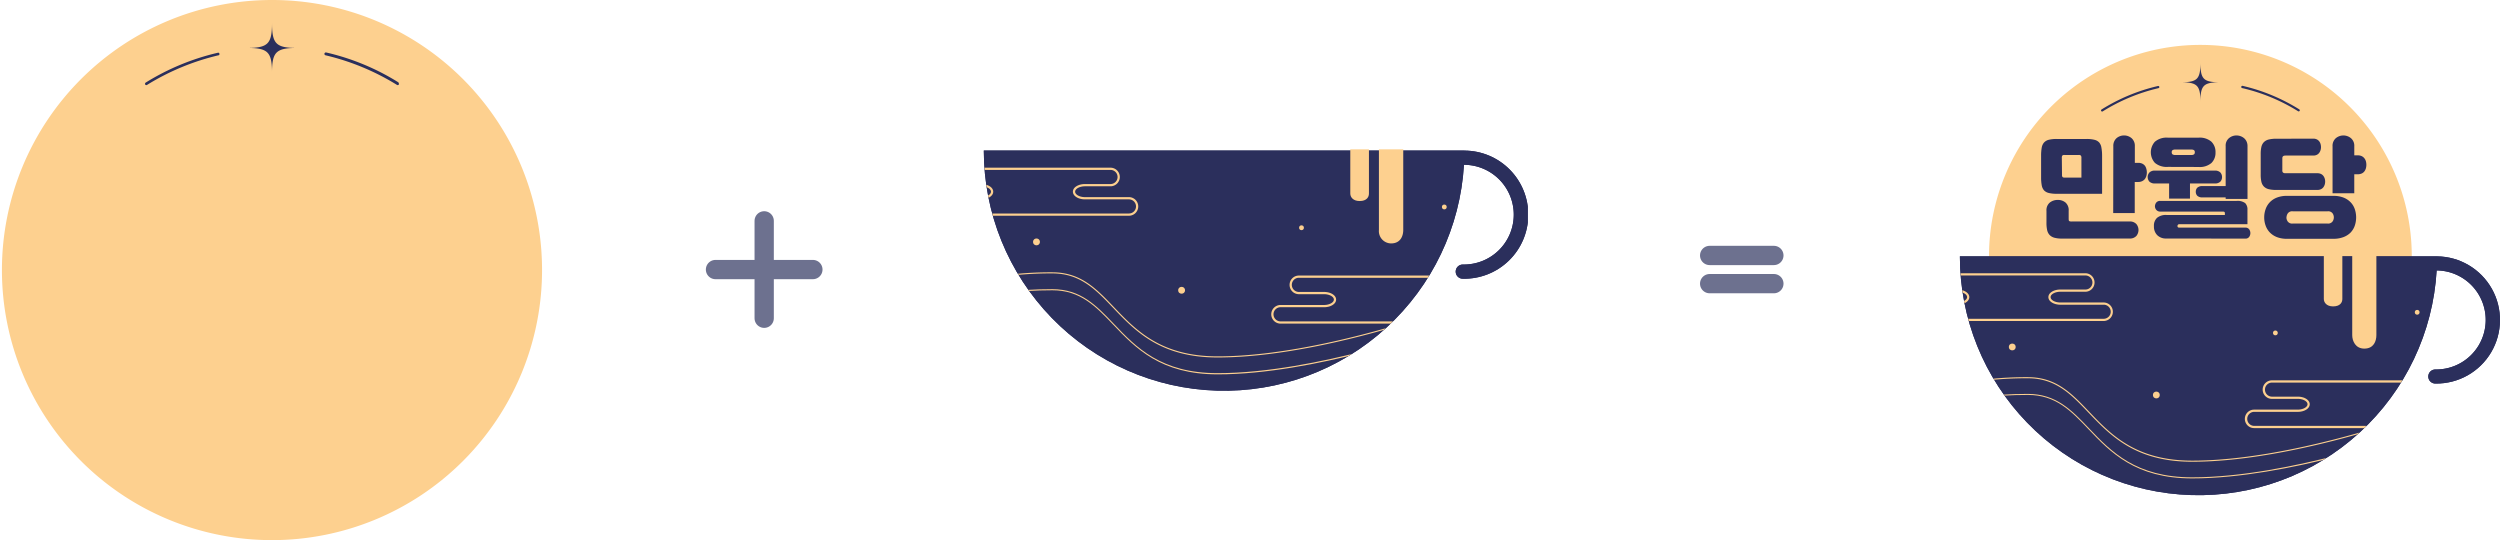 <svg xmlns="http://www.w3.org/2000/svg" xmlns:xlink="http://www.w3.org/1999/xlink" width="648" height="140" viewBox="0 0 648 140">
  <defs>
    <clipPath id="clip-path">
      <rect id="leandra-rieger-wk966Ouqces-unsplash" width="141" height="140" transform="translate(-0.605 0.46)" fill="#6d718f"/>
    </clipPath>
    <clipPath id="clip-path-2">
      <rect id="leandra-rieger-wk966Ouqces-unsplash-2" data-name="leandra-rieger-wk966Ouqces-unsplash" width="141" height="140" transform="translate(254.395 0.46)" fill="#6d718f"/>
    </clipPath>
    <clipPath id="clip-path-3">
      <path id="패스_564" data-name="패스 564" d="M132.965,62.17H8.394a62.286,62.286,0,0,0,124.461,3.687,12.926,12.926,0,1,1-.249,25.85,1.843,1.843,0,1,0,0,3.684,16.609,16.609,0,1,0,.359-33.215Z" transform="translate(6.104 -61.845)" fill="none"/>
    </clipPath>
    <clipPath id="clip-path-4">
      <rect id="leandra-rieger-wk966Ouqces-unsplash-3" data-name="leandra-rieger-wk966Ouqces-unsplash" width="140" height="140" transform="translate(507.395 0.46)" fill="#6d718f"/>
    </clipPath>
    <clipPath id="clip-path-5">
      <path id="패스_453" data-name="패스 453" d="M125.427,57.134H1.727a61.842,61.842,0,0,0,123.58,3.66,12.835,12.835,0,1,1-.247,25.669,1.83,1.83,0,1,0,0,3.655,16.488,16.488,0,1,0,.357-32.975Z" transform="translate(12.65 -2.337)" fill="none"/>
    </clipPath>
  </defs>
  <g id="그룹_346" data-name="그룹 346" transform="translate(0.605 -0.46)">
    <g id="마스크_그룹_8" data-name="마스크 그룹 8" clip-path="url(#clip-path)">
      <g id="Layer_2" transform="translate(-20.399 -8.364)">
        <circle id="타원_80" data-name="타원 80" cx="55.221" cy="55.221" r="55.221" transform="translate(35.662 13.015)" fill="#2b2f5c"/>
        <path id="패스_567" data-name="패스 567" d="M90.294,8.824a70,70,0,1,0,70,70A69.979,69.979,0,0,0,90.294,8.824ZM76.4,23.162a62.459,62.459,0,0,0-18.456,7.647.27.27,0,0,1-.221.074.382.382,0,0,1-.294-.147.388.388,0,0,1,.147-.515A61.97,61.97,0,0,1,76.25,22.5c.221-.074.368.074.441.294C76.691,22.941,76.618,23.162,76.4,23.162Zm13.9,4.632c0-5.515-1.029-6.544-6.544-6.544,5.515,0,6.544-1.029,6.544-6.544,0,5.515,1.029,6.544,6.544,6.544C91.324,21.25,90.294,22.279,90.294,27.794Zm32.868,2.941a.294.294,0,0,1-.294.147.27.27,0,0,1-.221-.074,62.459,62.459,0,0,0-18.456-7.647.375.375,0,1,1,.147-.735,61.2,61.2,0,0,1,18.676,7.721A.572.572,0,0,1,123.162,30.735Z" fill="#fdd08f"/>
      </g>
    </g>
    <g id="마스크_그룹_7" data-name="마스크 그룹 7" clip-path="url(#clip-path-2)">
      <g id="logo_cup" transform="translate(239.897 39.162)">
        <g id="그룹_363" data-name="그룹 363" clip-path="url(#clip-path-3)">
          <path id="패스_558" data-name="패스 558" d="M132.965,62.17H8.394a62.286,62.286,0,0,0,124.461,3.687,12.926,12.926,0,1,1-.249,25.85,1.843,1.843,0,1,0,0,3.684,16.609,16.609,0,1,0,.359-33.215Z" transform="translate(6.104 -61.845)" fill="#2b2f5c"/>
          <path id="패스_559" data-name="패스 559" d="M132.965,62.17H8.394a62.286,62.286,0,0,0,124.461,3.687,12.926,12.926,0,1,1-.249,25.85,1.843,1.843,0,1,0,0,3.684,16.609,16.609,0,1,0,.359-33.215Z" transform="translate(6.104 -61.845)" fill="#2b2f5c"/>
          <path id="패스_560" data-name="패스 560" d="M42.159,102.776c-4.637-4.858-8.631-9.054-16.034-9.054a91.931,91.931,0,0,0-9.582.446l.2.278a92.162,92.162,0,0,1,9.379-.435c7.281,0,11.24,4.156,15.825,8.968,5.733,6,12.231,12.822,27.03,12.822,17.865,0,38.925-5.8,47.9-8.562l.58-.475c-8.562,2.661-30.189,8.747-48.466,8.747C54.3,115.511,47.852,108.746,42.159,102.776Z" transform="translate(6.104 -61.845)" fill="#fdd08f"/>
          <path id="패스_561" data-name="패스 561" d="M42.159,107.146c-4.637-4.858-8.631-9.054-16.034-9.054-2.394,0-4.516.07-6.376.186l.238.284c1.832-.11,3.872-.18,6.168-.18,7.281,0,11.24,4.156,15.825,8.967,5.733,6.011,12.231,12.828,27.047,12.828,12.5,0,26.572-2.846,36.971-5.5l1.009-.58c-10.475,2.724-25.065,5.768-37.98,5.768C54.3,119.887,47.852,113.117,42.159,107.146Z" transform="translate(6.104 -61.845)" fill="#fdd08f"/>
          <circle id="타원_76" data-name="타원 76" cx="0.626" cy="0.626" r="0.626" transform="translate(133.237 14.318)" fill="#fdd08f"/>
          <circle id="타원_77" data-name="타원 77" cx="0.887" cy="0.887" r="0.887" transform="translate(64.882 35.65)" fill="#fdd08f"/>
          <circle id="타원_78" data-name="타원 78" cx="0.626" cy="0.626" r="0.626" transform="translate(96.219 19.703)" fill="#fdd08f"/>
          <path id="패스_562" data-name="패스 562" d="M134.889,107.025H85.212a2.417,2.417,0,0,1,0-4.829H96.573c1.385,0,2.562-.643,2.562-1.4s-1.159-1.4-2.562-1.4H89.959a2.417,2.417,0,0,1,0-4.829h40.154a2.417,2.417,0,0,1,0,4.829H123.5c-1.391,0-2.562.638-2.562,1.4s1.159,1.4,2.562,1.4h11.391a2.417,2.417,0,0,1,0,4.829Zm-49.678-4.249a1.838,1.838,0,0,0,0,3.669h49.678a1.838,1.838,0,0,0,0-3.669H123.5c-1.739,0-3.142-.87-3.142-1.982s1.38-1.982,3.142-1.982h6.614a1.838,1.838,0,0,0,0-3.669H89.959a1.838,1.838,0,0,0,0,3.669h6.614c1.739,0,3.142.87,3.142,1.982s-1.38,1.982-3.142,1.982Z" transform="translate(6.104 -61.845)" fill="#fdd08f"/>
          <path id="패스_563" data-name="패스 563" d="M46.014,79.061H-3.692A2.417,2.417,0,0,1-6.1,76.65a2.411,2.411,0,0,1,2.411-2.411H7.7c1.385,0,2.556-.643,2.556-1.409s-1.159-1.4-2.556-1.4H1.084a2.411,2.411,0,1,1,0-4.823H41.238a2.411,2.411,0,1,1,0,4.823H34.624c-1.385,0-2.556.643-2.556,1.4s1.159,1.409,2.556,1.409H46.014a2.411,2.411,0,0,1,0,4.823ZM-3.693,74.818A1.832,1.832,0,0,0-5.524,76.65a1.838,1.838,0,0,0,1.832,1.832H46.014a1.832,1.832,0,1,0,0-3.664H34.624c-1.739,0-3.136-.875-3.136-1.988s1.38-1.982,3.136-1.982h6.614a1.832,1.832,0,1,0,0-3.664H1.084a1.832,1.832,0,0,0,0,3.664H7.7c1.739,0,3.136.869,3.136,1.982S9.46,74.818,7.7,74.818Z" transform="translate(6.104 -61.845)" fill="#fdd08f"/>
          <circle id="타원_79" data-name="타원 79" cx="0.887" cy="0.887" r="0.887" transform="translate(27.268 23.111)" fill="#fdd08f"/>
        </g>
        <path id="패스_565" data-name="패스 565" d="M103.39,61.845V73.322c0,.846.661,1.93,2.417,1.93,1.89,0,2.417-1.084,2.417-1.93V61.845Z" transform="translate(6.104 -61.845)" fill="#fdd08f"/>
        <path id="패스_566" data-name="패스 566" d="M110.81,61.845V82.76a3.194,3.194,0,0,0,3.153,3.478c2.464,0,3.153-1.965,3.153-3.478V61.845Z" transform="translate(6.104 -61.845)" fill="#fdd08f"/>
      </g>
    </g>
    <g id="마스크_그룹_3" data-name="마스크 그룹 3" clip-path="url(#clip-path-4)">
      <g id="main_logo" transform="translate(493.018 12.098)">
        <circle id="타원_56" data-name="타원 56" cx="42.504" cy="42.504" r="42.504" transform="translate(34.676 0.702)" fill="#2b2f5c"/>
        <path id="패스_443" data-name="패스 443" d="M64.075,2.337A54.791,54.791,0,1,0,118.86,57.124,54.793,54.793,0,0,0,64.075,2.337ZM53.209,13.548a47.706,47.706,0,0,0-14.452,6.02.3.3,0,0,1-.155.046.288.288,0,0,1-.242-.138.282.282,0,0,1,.092-.4A48.19,48.19,0,0,1,53.076,12.99a.288.288,0,0,1,.345.213.282.282,0,0,1-.213.345ZM64.075,17.14c0-4.317-.8-5.117-5.117-5.117,4.317,0,5.117-.794,5.117-5.111,0,4.317.8,5.111,5.117,5.111-4.317,0-5.117.8-5.117,5.117Zm25.715,2.3a.288.288,0,0,1-.242.138.305.305,0,0,1-.155-.046,47.706,47.706,0,0,0-14.452-5.991.3.3,0,1,1,.132-.576A48.19,48.19,0,0,1,89.7,19.05a.282.282,0,0,1,.086.4Z" transform="translate(12.65 -2.337)" fill="#fdd08f"/>
        <path id="패스_444" data-name="패스 444" d="M26.837,40.927a8.247,8.247,0,0,1-2.089-.213,2.486,2.486,0,0,1-1.237-.708,2.734,2.734,0,0,1-.576-1.329A11.459,11.459,0,0,1,22.78,36.6V31.079a11.632,11.632,0,0,1,.155-2.066,2.705,2.705,0,0,1,.576-1.335,2.452,2.452,0,0,1,1.237-.742,8.247,8.247,0,0,1,2.083-.213h7.7a8.2,8.2,0,0,1,2.078.213,2.452,2.452,0,0,1,1.226.691,2.705,2.705,0,0,1,.576,1.335,11.631,11.631,0,0,1,.178,2.118v9.847ZM28.2,52.541a7.326,7.326,0,0,1-1.98-.224,2.716,2.716,0,0,1-1.237-.714,2.682,2.682,0,0,1-.639-1.278,8.564,8.564,0,0,1-.173-1.94V45.341a2.555,2.555,0,0,1,.863-2.135,3.258,3.258,0,0,1,2.066-.685,3.056,3.056,0,0,1,2.02.685,2.607,2.607,0,0,1,.806,2.135v2.078c0,.322.046.524.138.576a1.151,1.151,0,0,0,.627.115H45.623a2.268,2.268,0,0,1,1.853.668,2.423,2.423,0,0,1,0,3.073,2.245,2.245,0,0,1-1.836.668Zm0-16.535a.938.938,0,0,0,.127.576.754.754,0,0,0,.576.144h4.328V31.6a.858.858,0,0,0-.144-.576.783.783,0,0,0-.576-.155H28.858a.725.725,0,0,0-.576.155.9.9,0,0,0-.127.576ZM41.5,28.627a2.647,2.647,0,0,1,.823-2.106,3.039,3.039,0,0,1,3.919,0,2.613,2.613,0,0,1,.835,2.089v4.3h.886a2.3,2.3,0,0,1,1.082.23,1.991,1.991,0,0,1,.685.576,2.475,2.475,0,0,1,.345.817,3.315,3.315,0,0,1,0,1.727,2.366,2.366,0,0,1-.368.8,1.957,1.957,0,0,1-.7.576,2.256,2.256,0,0,1-1.065.23h-.892v8.058H41.468Z" transform="translate(12.65 -2.337)" fill="#2b2f5c"/>
        <path id="패스_445" data-name="패스 445" d="M55.96,42.181V38.25H52.317a1.968,1.968,0,0,1-1.456-.466,1.782,1.782,0,0,1-.012-2.365,1.888,1.888,0,0,1,1.468-.495H67.77a1.9,1.9,0,0,1,1.485.495,1.767,1.767,0,0,1,.426,1.151,1.727,1.727,0,0,1-.443,1.214,1.951,1.951,0,0,1-1.468.466h-6.4v3.931Zm-.288-8.224a4.751,4.751,0,0,1-3.384-1.036,4.08,4.08,0,0,1-.012-5.485,4.638,4.638,0,0,1,3.384-1.053h7.914a4.614,4.614,0,0,1,3.361,1.053,3.73,3.73,0,0,1,1.053,2.757,3.7,3.7,0,0,1-1.053,2.751,4.651,4.651,0,0,1-3.361,1.036ZM55.3,52.518a3.171,3.171,0,0,1-2.446-.892,3.137,3.137,0,0,1-.829-2.187v-.167a2.717,2.717,0,0,1,.812-2.112,3.58,3.58,0,0,1,2.463-.737H70.417V45.94q0-.4-.483-.4H53.681a1.272,1.272,0,0,1-1.042-.443,1.456,1.456,0,0,1-.351-.927,1.623,1.623,0,0,1,.322-.938,1.226,1.226,0,0,1,1.071-.455H73.439a3.287,3.287,0,0,1,2.25.576,2.337,2.337,0,0,1,.576,1.761v3.7H58.607a.437.437,0,0,0-.374.161.506.506,0,0,0-.109.3c0,.282.161.426.483.426H75.689a1.151,1.151,0,0,1,1.036.455,1.761,1.761,0,0,1,.3,1,1.727,1.727,0,0,1-.3.927,1.151,1.151,0,0,1-1.036.466ZM57.64,29.462a1.422,1.422,0,0,0-.788.155.65.65,0,0,0-.213.576.639.639,0,0,0,.213.518,1.358,1.358,0,0,0,.788.167h3.983a1.347,1.347,0,0,0,.783-.167.622.622,0,0,0,.213-.518.633.633,0,0,0-.213-.576,1.41,1.41,0,0,0-.783-.155Zm12.978,12.4H64.668a1.894,1.894,0,0,1-1.393-.409,1.485,1.485,0,0,1-.4-1.071,1.439,1.439,0,0,1,.4-1.036,1.894,1.894,0,0,1,1.393-.414h5.951V28.576a2.509,2.509,0,0,1,.858-2.066,2.993,2.993,0,0,1,1.963-.7A3.033,3.033,0,0,1,74.492,26a2.912,2.912,0,0,1,.909.524,2.538,2.538,0,0,1,.639.858,2.762,2.762,0,0,1,.242,1.2V42.268H70.619Z" transform="translate(12.65 -2.337)" fill="#2b2f5c"/>
        <path id="패스_446" data-name="패스 446" d="M93.335,26.636a1.986,1.986,0,0,1,.927.2,1.727,1.727,0,0,1,.627.524,2,2,0,0,1,.34.725,3.1,3.1,0,0,1,.1.771,2.664,2.664,0,0,1-.115.754,2.135,2.135,0,0,1-.345.7,1.623,1.623,0,0,1-.61.512,1.986,1.986,0,0,1-.927.2H86.106c-.529,0-.8.224-.8.685v3.16a.668.668,0,0,0,.2.576.967.967,0,0,0,.576.155h8.311a2.112,2.112,0,0,1,.944.2,1.675,1.675,0,0,1,.622.512A2.3,2.3,0,0,1,96.3,37a2.538,2.538,0,0,1,.109.737,2.734,2.734,0,0,1-.109.783,2.349,2.349,0,0,1-.345.7,1.675,1.675,0,0,1-.622.512,2.112,2.112,0,0,1-.944.2H83.741a8.057,8.057,0,0,1-1.963-.2,2.607,2.607,0,0,1-1.237-.673,2.578,2.578,0,0,1-.656-1.22,8.156,8.156,0,0,1-.184-1.865V30.619a8.058,8.058,0,0,1,.184-1.865,2.573,2.573,0,0,1,.656-1.226,2.648,2.648,0,0,1,1.237-.668,8.058,8.058,0,0,1,1.963-.2ZM80.61,47.05a6.331,6.331,0,0,1,.374-2.164,4.863,4.863,0,0,1,1.093-1.778,5.059,5.059,0,0,1,1.836-1.2,7.016,7.016,0,0,1,2.59-.443H98.55a7.171,7.171,0,0,1,2.561.426,5.18,5.18,0,0,1,1.847,1.186,4.823,4.823,0,0,1,1.111,1.778,6.711,6.711,0,0,1,0,4.386,4.921,4.921,0,0,1-1.111,1.778,5.18,5.18,0,0,1-1.847,1.151,7.171,7.171,0,0,1-2.561.426H86.5a7.016,7.016,0,0,1-2.59-.437,5.214,5.214,0,0,1-1.836-1.2A4.961,4.961,0,0,1,80.984,49.2a6.256,6.256,0,0,1-.374-2.147Zm5.755,0a1.928,1.928,0,0,0,.345,1.065,1.41,1.41,0,0,0,1.278.529h9.047a1.422,1.422,0,0,0,1.283-.529,1.847,1.847,0,0,0,0-2.135,1.416,1.416,0,0,0-1.283-.512H88.011a1.4,1.4,0,0,0-1.278.524,1.934,1.934,0,0,0-.345,1.059Zm11.96-18.417a2.6,2.6,0,0,1,.84-2.106,3.068,3.068,0,0,1,3.942,0,2.584,2.584,0,0,1,.852,2.089v2.348h.886a2.262,2.262,0,0,1,1.082.23,1.951,1.951,0,0,1,.679.576,2.193,2.193,0,0,1,.374.783,3.488,3.488,0,0,1,0,1.727,2.435,2.435,0,0,1-.374.8,1.807,1.807,0,0,1-.7.576,2.492,2.492,0,0,1-1.065.213h-.886v4.927H98.325Z" transform="translate(12.65 -2.337)" fill="#2b2f5c"/>
        <g id="그룹_358" data-name="그룹 358" clip-path="url(#clip-path-5)">
          <path id="패스_447" data-name="패스 447" d="M125.427,57.134H1.727a61.842,61.842,0,0,0,123.58,3.66,12.835,12.835,0,1,1-.247,25.669,1.83,1.83,0,1,0,0,3.655,16.488,16.488,0,1,0,.357-32.975Z" transform="translate(12.65 -2.337)" fill="#2b2f5c"/>
          <path id="패스_448" data-name="패스 448" d="M125.427,57.134H1.727a61.842,61.842,0,0,0,123.58,3.66,12.835,12.835,0,1,1-.247,25.669,1.83,1.83,0,1,0,0,3.655,16.488,16.488,0,1,0,.357-32.975Z" transform="translate(12.65 -2.337)" fill="#2b2f5c"/>
          <path id="패스_449" data-name="패스 449" d="M35.269,97.45c-4.6-4.823-8.57-8.99-15.919-8.99a91.277,91.277,0,0,0-9.514.443l.2.276a89.878,89.878,0,0,1,9.312-.432c7.223,0,11.16,4.121,15.712,8.9,5.692,5.951,12.132,12.737,26.855,12.737,17.738,0,38.647-5.755,47.563-8.5l.576-.472c-8.5,2.636-29.974,8.685-48.121,8.685C47.327,110.095,40.921,103.378,35.269,97.45Z" transform="translate(12.65 -2.337)" fill="#fdd08f"/>
          <path id="패스_450" data-name="패스 450" d="M35.269,101.79c-4.6-4.823-8.57-8.99-15.919-8.99-2.377,0-4.483.069-6.331.184l.219.253c1.813-.109,3.845-.173,6.124-.173,7.223,0,11.16,4.121,15.712,8.9,5.692,5.974,12.138,12.737,26.855,12.737,12.414,0,26.383-2.826,36.708-5.456.334-.184.668-.368,1-.576-10.394,2.705-24.881,5.755-37.7,5.755C47.327,114.434,40.921,107.718,35.269,101.79Z" transform="translate(12.65 -2.337)" fill="#fdd08f"/>
          <circle id="타원_57" data-name="타원 57" cx="0.622" cy="0.622" r="0.622" transform="translate(132.288 68.685)" fill="#fdd08f"/>
          <circle id="타원_58" data-name="타원 58" cx="0.881" cy="0.881" r="0.881" transform="translate(64.42 89.865)" fill="#fdd08f"/>
          <circle id="타원_59" data-name="타원 59" cx="0.622" cy="0.622" r="0.622" transform="translate(95.534 74.032)" fill="#fdd08f"/>
          <path id="패스_451" data-name="패스 451" d="M127.338,101.663H77.986a2.394,2.394,0,0,1,0-4.788H89.295c1.376,0,2.538-.639,2.538-1.4s-1.151-1.393-2.538-1.393H82.728a2.4,2.4,0,1,1,0-4.794H122.59a2.4,2.4,0,0,1,0,4.794h-6.567c-1.376,0-2.538.639-2.538,1.393s1.151,1.4,2.538,1.4h11.315a2.394,2.394,0,0,1,0,4.788ZM77.986,97.45a1.819,1.819,0,0,0,0,3.637h49.352a1.819,1.819,0,0,0,0-3.637H116.023c-1.727,0-3.114-.869-3.114-1.974s1.37-1.968,3.114-1.968h6.567a1.824,1.824,0,0,0,0-3.643H82.728a1.824,1.824,0,1,0,0,3.643h6.567c1.727,0,3.114.863,3.114,1.968s-1.364,1.974-3.114,1.974Z" transform="translate(12.65 -2.337)" fill="#fdd08f"/>
          <path id="패스_452" data-name="패스 452" d="M39.1,73.9H-10.256a2.4,2.4,0,0,1-1.7-.7,2.4,2.4,0,0,1-.7-1.7,2.394,2.394,0,0,1,2.394-2.394H1.053c1.381,0,2.544-.639,2.544-1.393s-1.151-1.393-2.544-1.393H-5.514a2.4,2.4,0,0,1-2.394-2.4,2.4,2.4,0,0,1,2.394-2.394H34.354a2.4,2.4,0,0,1,0,4.794H27.787c-1.376,0-2.544.633-2.544,1.393s1.151,1.393,2.544,1.393H39.1a2.4,2.4,0,0,1,0,4.794Zm-49.352-4.219a1.824,1.824,0,0,0-1.83,1.819,1.824,1.824,0,0,0,1.819,1.824H39.1a1.824,1.824,0,0,0,0-3.643H27.787c-1.727,0-3.119-.863-3.119-1.968s1.37-1.968,3.119-1.968h6.567a1.824,1.824,0,0,0,0-3.643H-5.514a1.824,1.824,0,0,0-1.819,1.819A1.824,1.824,0,0,0-5.514,65.75H1.053c1.727,0,3.119.863,3.119,1.968S2.8,69.686,1.053,69.686Z" transform="translate(12.65 -2.337)" fill="#fdd08f"/>
          <circle id="타원_60" data-name="타원 60" cx="0.881" cy="0.881" r="0.881" transform="translate(27.073 77.416)" fill="#fdd08f"/>
        </g>
        <path id="패스_454" data-name="패스 454" d="M96.063,56.806v11.4c0,.835.656,1.911,2.4,1.911,1.876,0,2.4-1.076,2.4-1.911v-11.4Z" transform="translate(12.65 -2.337)" fill="#fdd08f"/>
        <path id="패스_455" data-name="패스 455" d="M103.424,56.806V77.571c0,1.531.858,3.488,3.131,3.488,2.452,0,3.131-1.957,3.131-3.488V56.806Z" transform="translate(12.65 -2.337)" fill="#fdd08f"/>
      </g>
    </g>
    <line id="선_8" data-name="선 8" x2="25.241" transform="translate(184.852 70.328)" fill="none" stroke="#6d718f" stroke-linecap="round" stroke-linejoin="round" stroke-width="5"/>
    <line id="선_9" data-name="선 9" x2="25.241" transform="translate(197.472 57.707) rotate(90)" fill="none" stroke="#6d718f" stroke-linecap="round" stroke-linejoin="round" stroke-width="5"/>
    <g id="그룹_345" data-name="그룹 345" transform="translate(442.537 66.674)">
      <line id="선_10" data-name="선 10" x2="16.645" transform="translate(0)" fill="none" stroke="#6d718f" stroke-linecap="round" stroke-width="5"/>
      <line id="선_11" data-name="선 11" x2="16.645" transform="translate(0 7.307)" fill="none" stroke="#6d718f" stroke-linecap="round" stroke-width="5"/>
    </g>
  </g>
</svg>
